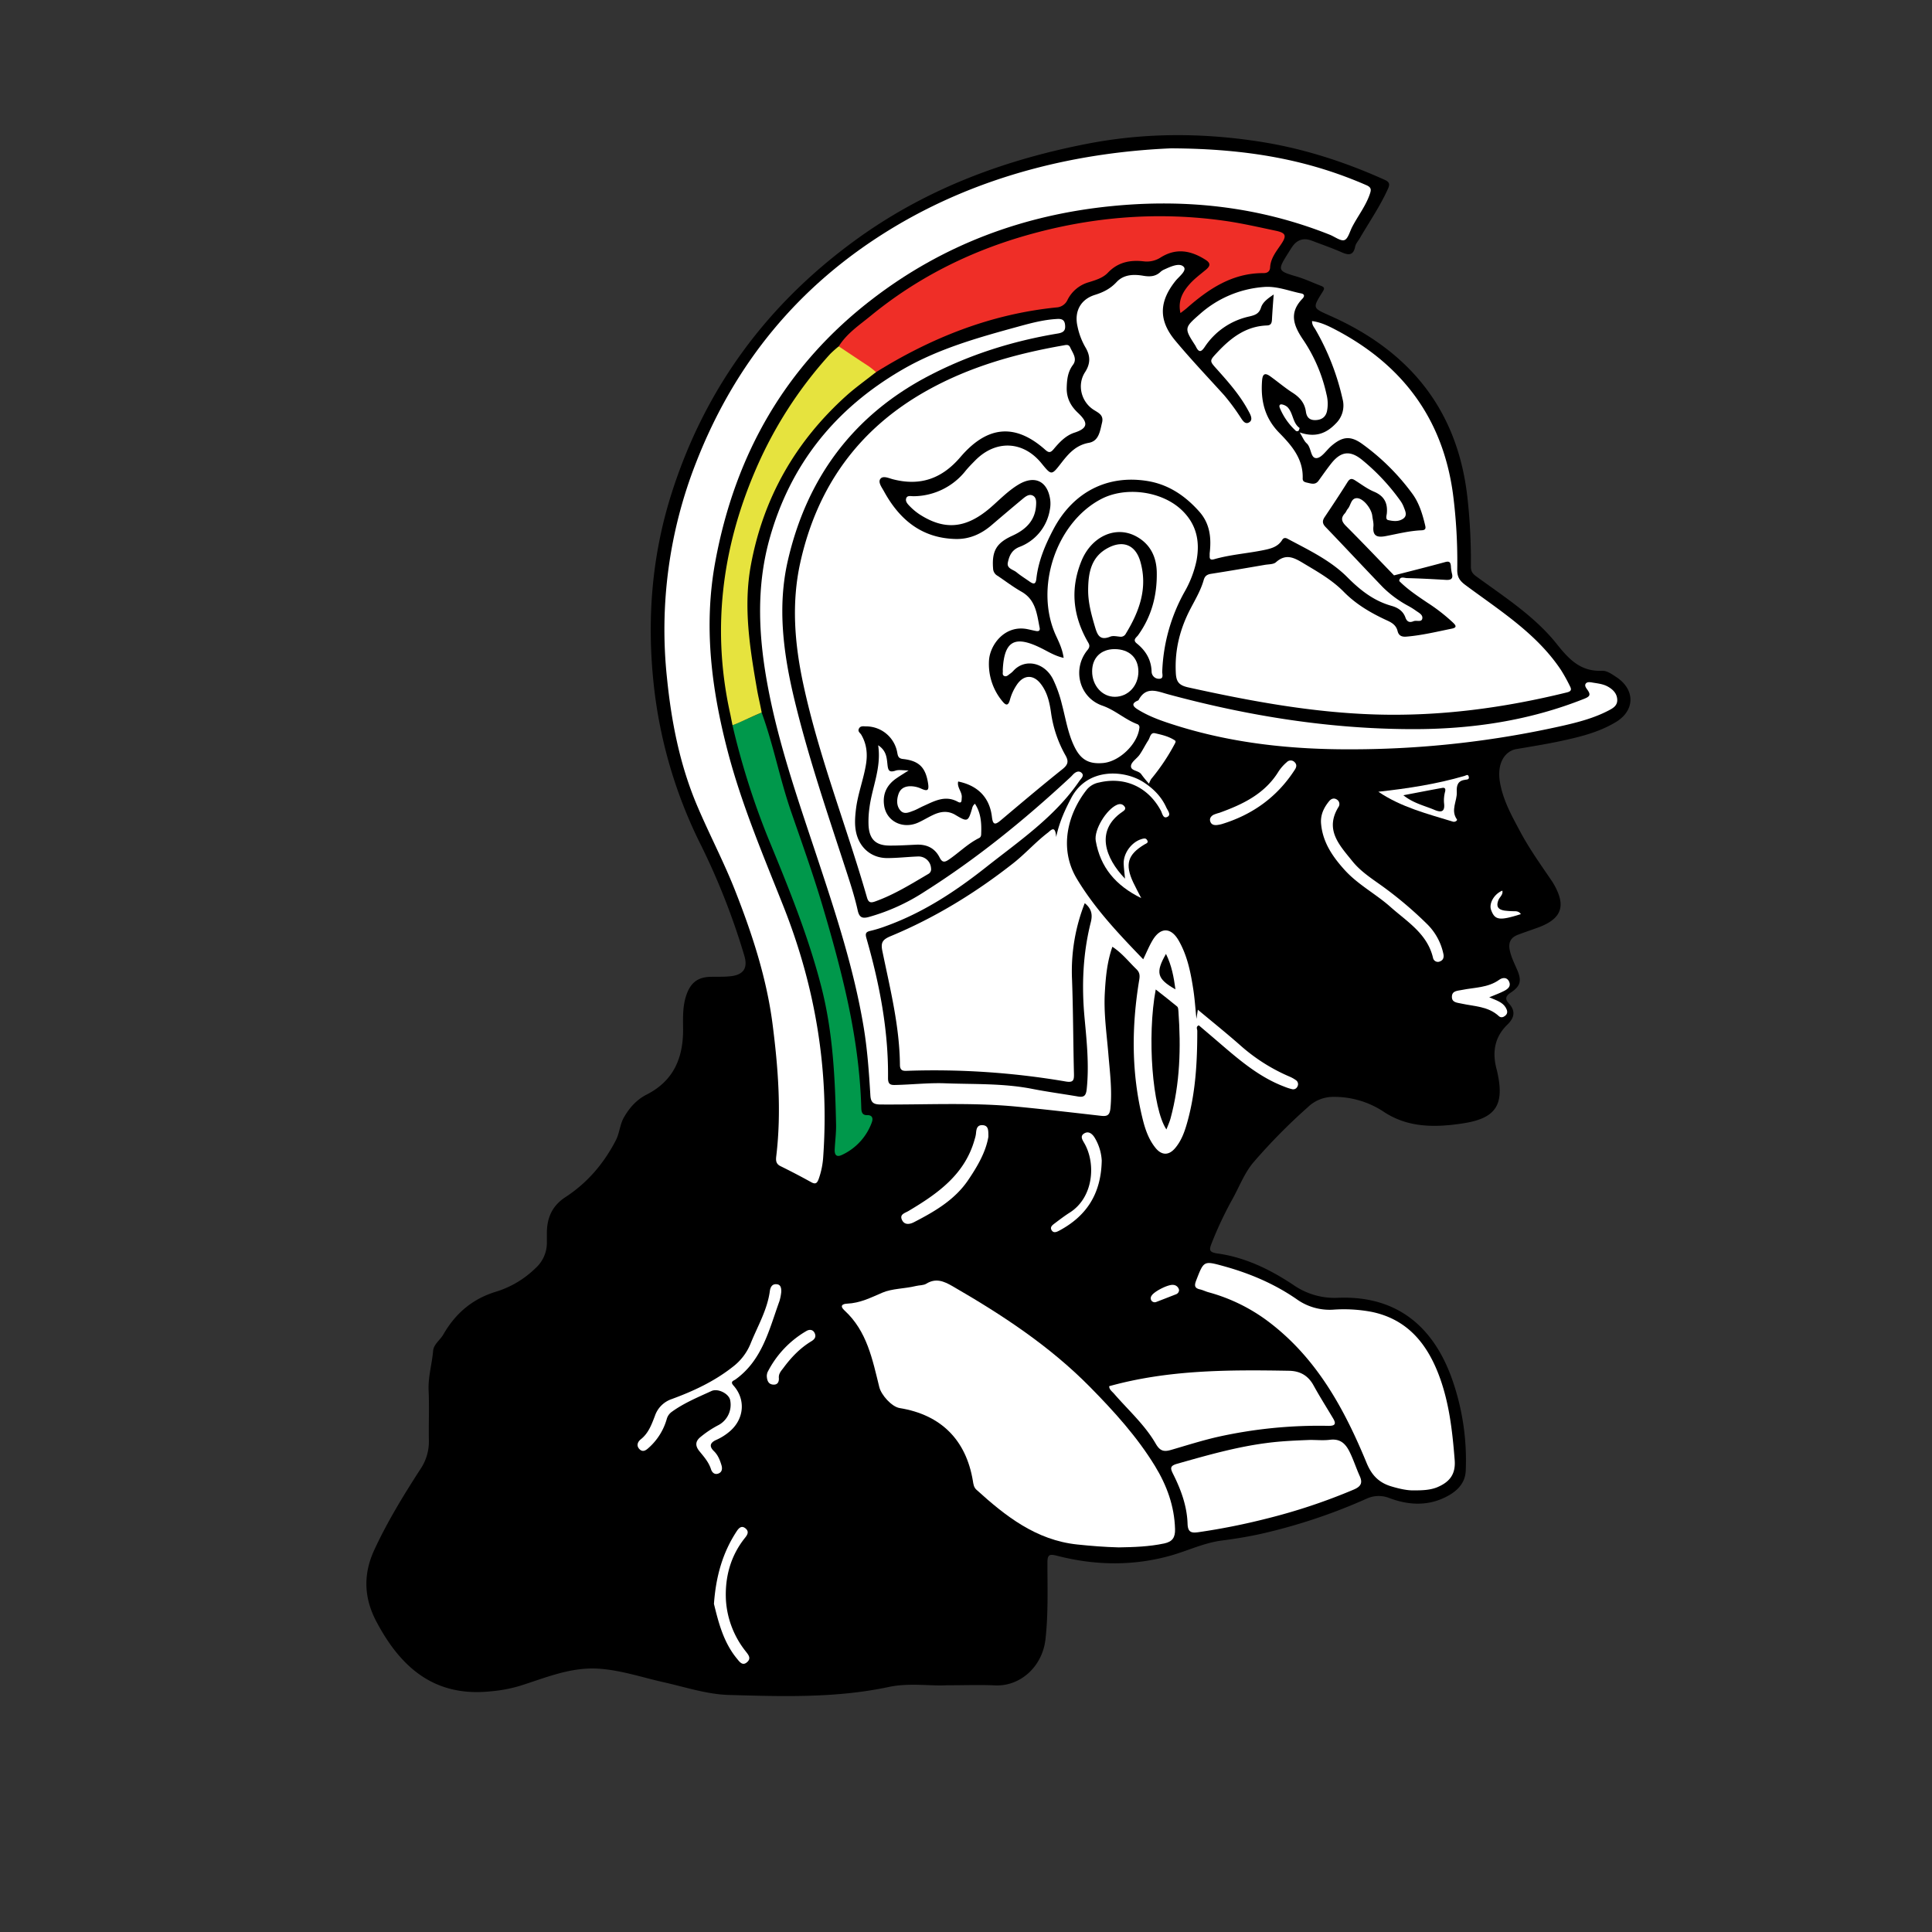 <?xml version="1.0" encoding="UTF-8" standalone="no"?>
<svg xmlns="http://www.w3.org/2000/svg" viewBox="0 0 1080 1080"><rect x="0" y="0" width="1080" height="1080" fill="#333333" stroke="none"/><defs><style>.cls-1{fill:#fff;}.cls-2{fill:#ef2e27;}.cls-3{fill:#00984b;}.cls-4{fill:#e6e33e;}</style></defs><g id="Camada_2" data-name="Camada 2"><path d="M529.15,942.08c-9.39.49-21-1.46-32.29.94-29.61,6.31-59.57,5.31-89.42,4.47-12.27-.34-24.39-4.42-36.52-7.13-11.94-2.67-23.58-6.67-36-7.54-15.85-1.11-30,5.11-44.46,9.63a80.7,80.7,0,0,1-16,3C243,948.82,224,932.28,210.33,906.34c-7-13.33-7.34-26.56-1-40.14,7.29-15.71,16.31-30.43,25.68-44.94a27.4,27.4,0,0,0,4.74-15.94c-.19-9.31.28-18.65-.15-28-.35-7.59,1.89-14.78,2.52-22.21.3-3.64,3.92-6,5.73-9.17,6.85-11.87,16.35-20,29.83-24a54.45,54.45,0,0,0,21.64-13,19,19,0,0,0,6.38-14.59c0-1.83,0-3.66,0-5.49.12-8.36,3.15-15,10.46-19.71,12.25-8,21.39-18.75,28.1-31.73,2.1-4.05,2.19-8.62,4.43-12.63,3.12-5.57,7.25-10.1,12.79-12.92,15.28-7.77,20.54-20.8,20.37-37-.07-6.31-.26-12.62,1.87-18.75,2.41-6.88,6.41-9.93,13.62-10.08,3.66-.07,7.34.08,11-.31,7.33-.79,9.83-4.6,7.71-11.6a390.16,390.16,0,0,0-23.95-61.17,262.9,262.9,0,0,1-26.65-90.19c-3.9-36.21-1.15-71.8,9.82-106.49,18.86-59.68,54.19-107.26,105.25-143.74C519.34,104.88,562.67,89,609,80.13c31.63-6,63.52-5.89,95.29-.94,24.23,3.78,47.42,11.27,69.8,21.35,3.15,1.42,2.7,3,1.64,5.34-4.35,9.55-10.28,18.2-15.55,27.22-.92,1.58-2.29,3.08-2.64,4.78-1,5-3.65,4.87-7.56,3.14-5.47-2.4-11.12-4.37-16.71-6.49-4.47-1.7-8.13-.59-10.87,3.36-.76,1.09-1.44,2.23-2.15,3.35-6.24,9.88-6.19,10.21,4.57,13.34,4.65,1.36,9,3.45,13.46,5.14,2.45.92,2.14,1.7,1,3.51-5.75,9.22-5.56,8.91,4.55,13.42,44.49,19.81,71.3,52.89,76.55,102.25a316.53,316.53,0,0,1,1.85,37.8c0,2.66.93,4,3.06,5.54,15.83,11.57,32.62,22.28,44.93,37.73,6.87,8.63,13.37,15.51,25.25,15,2.87-.13,5.59,1.89,8.11,3.55,10.46,6.89,10.52,18.47-.11,25-9.91,6.05-21.1,8.62-32.3,11-7.78,1.62-15.64,2.87-23.48,4.21-6,1-11,7.33-9.26,18.22,1.67,10.26,6.61,19,11.36,27.91,5.09,9.52,11.36,18.34,17.45,27.25.37.55.73,1.11,1.07,1.68,7.43,12.63,4.82,19.91-8.91,24.85-3.6,1.29-7.22,2.51-10.79,3.86-4,1.51-5.56,4.22-4.65,8.62.78,3.81,2.47,7.19,4,10.67,2.79,6.33,2.18,9.33-3.5,13.13-2.8,1.88-3.27,3.52-1.08,5.9,4,4.32,3.23,8.13-.79,12-7.33,7.12-8.51,15.79-5.87,25.29.13.48.23,1,.33,1.45,4,18.12-.87,25.58-19.13,28.39-15.35,2.36-30.66,2.62-44.31-6.4a50,50,0,0,0-28-8.39,20.37,20.37,0,0,0-14.43,5.68,323.51,323.51,0,0,0-30.44,30.85c-5.08,6-7.85,13.44-11.6,20.26a208.39,208.39,0,0,0-11.89,25.2c-1.33,3.43-1.44,4.9,3.3,5.55,15.59,2.15,29.55,9,42.47,17.6a40.32,40.32,0,0,0,25.17,7.17c33.75-1.28,53,17.27,62.9,43.74A136,136,0,0,1,819.36,822c-.29,8.14-6.25,12.72-12.9,15.65-9.76,4.31-19.92,3.47-29.7-.19a16.1,16.1,0,0,0-13,.39,315.54,315.54,0,0,1-59.48,19.72c-7,1.52-14,2.66-21.12,3.57-10,1.28-19,5.66-28.49,8.37-21.11,6-42.67,5.66-64,.11-4-1-5.15-.53-5.15,3.85,0,14.29.51,28.57-1.09,42.87-1.73,15.38-14.15,26.5-28.31,25.8C547.88,941.75,539.54,942.08,529.15,942.08Z"/><path class="cls-1" d="M535.63,436.87c-.79,3.35,2.32,5.84,2,9-.14,1.46.17,3.64-2.21,2.33-7.15-3.91-13.19-.32-19.39,2.45-1.82.82-3.54,1.87-5.4,2.55-2.46.9-5.23,2.32-7.39-.23s-2-6-1-9,3.27-4.39,6.49-4.46a14.43,14.43,0,0,1,6.28,1.38c3.28,1.45,4.42,1.18,3.81-2.85-1.35-8.89-4.89-12.73-14-13.75-2.45-.27-2.85-1.38-3.22-3.43a17.72,17.72,0,0,0-17.44-14.81c-1.43,0-3.14-.43-4,1.23s.65,2.36,1.29,3.44c3,5.1,3.58,10.6,2.67,16.37-1.36,8.55-4.61,16.67-5.64,25.3-.51,4.31-.84,8.61.09,12.9,1.89,8.63,8.53,14.35,17.32,14.38,5.81,0,11.61-.69,17.42-.9a7,7,0,0,1,7.15,6.59,3,3,0,0,1-1.61,3.23c-9.45,5.56-18.75,11.36-29.14,15.15-2.68,1-4.14,1.19-5.07-2.06C473.18,461.74,457.73,423,449,382.23c-4.81-22.43-6.66-45.1-1.62-67.81,9.43-42.42,32.63-74.73,70.76-96.06C542,205,567.76,197.75,594.44,193.09c1.5-.26,3-.75,3.82,1.15,1.39,3.13,4.09,6.3,1.52,9.73-2.9,3.89-3.35,8.17-3.48,12.71-.16,5.74,2.14,10.21,6.26,14.08,5.61,5.28,6,8.54-1.93,11.1-4.82,1.56-8.41,5.35-11.61,9.19-1.72,2.06-2.73,2.16-4.71.39-17.9-15.94-33.42-12.33-47.44,4.07-10.34,12.1-22.46,16.36-37.77,12.39-2.26-.58-5.54-2.21-7-.16-1.36,1.9.83,4.71,2,6.83,8.7,15.93,21.18,26.32,40.19,26.73,7.69.16,14.24-2.8,20-7.73s11.64-9.91,17.52-14.8c1.53-1.27,3.45-2.7,5.39-1.79,2.25,1,2.1,3.64,1.95,5.76-.6,8.51-6,13.43-13.17,16.7-9,4.09-11.64,8.56-10.82,18.61a4.79,4.79,0,0,0,2.59,3.88c4.42,3,8.67,6.22,13.28,8.84,8,4.54,8.6,12.52,10.14,20.15.34,1.66-.59,2.09-2,1.82-1.64-.31-3.25-.72-4.88-1.05-12.67-2.51-21,8.87-21.44,17.65A32.53,32.53,0,0,0,560.33,392c1.95,2.44,3.29,2.62,4.19-.69a28.35,28.35,0,0,1,3.93-8.57c3.74-5.53,9.07-5.81,13.17-.67,3.81,4.76,5.08,10.51,5.9,16.22a67,67,0,0,0,8.08,23.94c1.92,3.37,1.44,5.25-1.69,7.75-11.69,9.33-23.1,19-34.55,28.64-3.15,2.65-4.36,2.45-4.87-2C553.23,445.84,546.62,439.1,535.63,436.87Z"/><path class="cls-1" d="M606.38,504.87a103.79,103.79,0,0,0-7.1,42.9c.64,17.46.63,35,1.07,52.42.09,3.52-.24,5.12-4.54,4.38a437.17,437.17,0,0,0-88-6c-2.32.07-4.71.47-4.74-3.26-.19-21.63-5.47-42.51-9.79-63.51-1-4.78-.13-6.51,4.65-8.5,24.69-10.26,47.32-24.13,68.36-40.65,6.83-5.36,12.56-11.89,19.43-17.15,1.69-1.3,4.19-4.58,4.68,2.39,1.87-8.69,5-15.23,8.36-21.69,9-17.26,29.79-15.95,40.68-8.82,5.37,3.51,9.81,8,12.49,13.92.76,1.71,2.88,4.09.76,5.27-2.5,1.41-2.94-1.88-3.78-3.44-7.1-13.18-20.06-19.1-34.44-15.72a11.75,11.75,0,0,0-6.82,3.84c-10.59,13.28-16,32.8-5.68,50,10.17,16.92,23.46,30.84,37.09,45,1.8-3.68,3.28-7.37,5.3-10.74,4.39-7.28,10.21-7.2,14.47.16,4.92,8.51,6.79,18,8.25,27.57.8,5.25,1.14,10.57,1.74,16.29.26-1.73.47-3.1.78-5.1,8.26,6.91,16.38,13.41,24.15,20.29a101.15,101.15,0,0,0,26.86,17,18.9,18.9,0,0,1,3.89,2.15,2.69,2.69,0,0,1,.73,3.58,2.55,2.55,0,0,1-2.93,1.41,28.18,28.18,0,0,1-4.23-1.37c-14.32-5.38-25.62-15.23-37-25-3.65-3.13-7.31-6.24-10.93-9.32-1.79.76-.86,2.09-.85,3.08,0,17.52-.94,34.91-5.81,51.87-1.44,5-3.23,9.82-6.68,13.82s-7.4,4-10.83-.22c-3.74-4.61-5.7-10.12-7.12-15.79-6.47-25.93-6.35-52.06-2-78.25.42-2.56.19-4.22-1.69-6-4.25-4.12-7.9-8.88-13.33-12.43-3,8.59-3.75,17.15-4.23,25.73-.64,11.34,1,22.57,1.95,33.84.83,10.24,2.23,20.45,1.18,30.81-.42,4.09-2.09,4.48-5.4,4.1-15.7-1.79-31.39-3.62-47.12-5.13-25.24-2.42-50.56-1-75.85-1.18-4,0-5.56-1.05-5.81-5-.78-12.94-1.68-25.87-3.83-38.68-5.3-31.62-15.19-62-25.22-92.31-10.49-31.73-21.68-63.26-28-96.2-5.35-27.88-7.08-55.85.56-83.58,11.59-42,36.9-73.38,74.59-95.16,20.31-11.73,42.53-17.88,64.83-24,6.73-1.85,13.5-3.64,20.5-4.13,2.26-.16,4.91-.44,5.36,2.93.41,3.07-.35,4.53-4,5.14-25.26,4.2-49.42,11.78-72.21,23.69-42.56,22.23-68.35,57.62-78.82,103.69-5.81,25.61-2.38,51.73,3.74,77.14,7.84,32.54,18.69,64.19,29.05,96,2.37,7.28,4.73,14.59,6.37,22,.93,4.25,2.9,4.52,6.25,3.64A112.46,112.46,0,0,0,517,498.34C546,480,572.55,458.4,597.71,435.08a24.49,24.49,0,0,0,1.78-1.75c1.46-1.66,3.5-2.86,5.16-1.26s-.4,3.21-1.39,4.66c-13.71,20-33.5,33.38-52.09,48.07-17.15,13.56-35.31,25.49-56.07,32.95a71.74,71.74,0,0,1-8.57,2.62c-2.67.58-2.9,1.64-2.17,4.17,7.31,25.51,12.33,51.41,12.05,78.08,0,3.16,1,4,4,3.89,9.31-.19,18.7-1.28,27.88-.94,16.23.61,32.62-.05,48.73,3.12,8.48,1.66,17.06,2.8,25.58,4.26,3.35.57,4.48-.45,4.87-4.06,1.44-13.53,0-26.95-1.24-40.35-1.62-17.89-.87-35.59,3.53-53C610.9,511.06,610.05,507.84,606.38,504.87Z"/><path class="cls-1" d="M654.59,82.92c43.22.19,77,6.54,109.18,20.57,2.84,1.23,2.82,2.54,2,4.92-2.27,6.71-6.67,12.25-9.88,18.43-1.37,2.63-2.33,6.7-4.38,7.38s-5.37-1.89-8.14-3c-39.3-15.65-80-20.18-122-16C572,120.13,527.25,136.83,487.89,167c-48.69,37.28-77,87-88.06,147.11-6.61,35.94-2.14,70.92,6.9,105.63,7.78,29.86,19.85,58.25,31.19,86.83,17.85,45,25.63,91.41,22.29,139.68a45.67,45.67,0,0,1-2.51,12.67c-.86,2.34-1.67,3.35-4.23,1.93q-8.5-4.71-17.23-9c-2.78-1.38-2.54-3.6-2.26-5.93,2.9-24.65,1-49.19-2.14-73.63C428.48,546.51,420.44,522,411,498c-6.39-16.27-14.57-31.73-21.37-47.8-9.68-22.87-14.36-46.94-16.82-71.57a255.24,255.24,0,0,1,16.28-120c21.64-55.54,57.35-99,108.27-130.22S604.07,85.11,654.59,82.92Z"/><path class="cls-1" d="M712,164.62c-3.49,2.37-6.15,4.34-7.1,7.36-1.1,3.49-3.49,4.21-6.53,4.93a40,40,0,0,0-24.9,17c-1.82,2.72-3.15,3.4-4.83.1-.16-.3-.29-.61-.47-.89-6.25-9.66-6.25-9.83,2.6-17.58a60.38,60.38,0,0,1,35.63-15.1c7.42-.63,14,2.21,21,3.59,2.19.44,1.68,1.89.71,2.9-7.75,8-5,15.19.59,23.33a88.18,88.18,0,0,1,12.82,30.17,21.08,21.08,0,0,1,.28,9.41c-.75,3.38-3.1,4.92-6.51,5s-4.88-1.76-5.29-4.76c-.68-4.85-3.45-8-7.48-10.57-4.33-2.77-8.26-6.16-12.45-9.15-2.88-2.06-4.26-1.48-4.56,2.38C704.64,224,707,233.72,715.16,242c6.87,7,13.42,14.54,13.05,25.43-.05,1.76,1.1,2.08,2.54,2.4,2.3.51,4.55,1.35,6.32-1.09,2.34-3.23,4.61-6.51,7.09-9.64,5.29-6.69,10.41-7.52,17.09-2.16A118.15,118.15,0,0,1,783,280.18a15.87,15.87,0,0,1,1.82,3.55c.84,2.16,2,4.59-.54,6.29s-5.51,1.33-8.24.72c-1.59-.35-1-2.32-.82-3.51.65-6-1.44-10-7.22-12.41-3.79-1.59-7.15-4.2-10.68-6.4-1.75-1.09-2.81-.87-4,1-4.15,6.62-8.47,13.13-12.82,19.62-1.41,2.12-1.33,3.65.53,5.59,10.74,11.15,21.28,22.49,32,33.64a61.68,61.68,0,0,0,14,10.33,41.08,41.08,0,0,1,4.25,2.62c1.66,1.26,4.34,2.35,3.76,4.72-.5,2-3.23.66-4.85,1.32-2.24.91-3.68.39-4.57-2.11-1.27-3.57-4.18-5.47-7.73-6.47-9.9-2.77-17.45-8.7-24.71-16-9.42-9.46-21.69-15.24-33.42-21.51-1.22-.65-2.26-.58-3,.64-2.43,4-6.6,4.94-10.64,5.76-9.12,1.84-18.46,2.47-27.44,5.05-1.7.48-2.57.12-2.47-1.77,0-.49,0-1,0-1.49,1-8.53.26-16.57-5.84-23.41-7.76-8.72-16.94-15-28.59-17-22.66-3.82-41.94,6.11-52.92,26.93-4.6,8.73-8.43,17.75-9.53,27.66-.38,3.39-1.69,3-3.79,1.56-2.44-1.73-5-3.3-7.3-5.2-1.88-1.56-5.56-2.05-4.85-5.44.77-3.7,2.14-7,6.45-8.71a26.83,26.83,0,0,0,17-20.65,17.71,17.71,0,0,0,.21-5.94c-1.55-10.31-8.73-13.66-17.7-8.29-5.89,3.54-10.61,8.53-15.78,13-13.54,11.59-25.44,12.75-39.56,3.65a32.79,32.79,0,0,1-5.34-4.44c-1.26-1.27-2.85-2.87-2-4.76.68-1.5,2.7-.89,4.12-.93a37.39,37.39,0,0,0,29-14.23c1.68-2.06,3.57-3.95,5.44-5.85C556.72,245.73,572,246.43,582.2,259c5.65,6.91,5.59,6.86,11.19-.36,4-5.14,8.1-9.81,15.28-11.1,5.66-1,6.25-6.65,7.4-11.36,1-4.2-2.06-5.39-4.73-7.12-7-4.5-9.34-14-4.8-21,3.15-4.87,3.06-9.21.16-14a38.89,38.89,0,0,1-4.37-11.62c-1.91-8.24,1.66-15.1,9.77-17.61,4.72-1.47,8.65-3.46,12.09-7.17,4-4.28,9.56-4.42,14.94-3.5,3.69.62,6.91.45,9.71-2.27a7.56,7.56,0,0,1,2.13-1.3c3.51-1.6,8.38-3.85,10.69-1.46,2,2.1-2.53,5.4-4.51,7.86-9.21,11.5-9.66,22-.2,33.37,8.72,10.47,18.13,20.38,27.28,30.48a118.41,118.41,0,0,1,8.65,11.57c1.37,1.94,2.87,5.33,5.5,3.62,2.36-1.53.42-4.62-.74-6.76-4.55-8.4-10.82-15.53-17.13-22.59-4.5-5-4.59-4.84,0-9.74,7.58-8.11,16-14.59,27.72-15,2.24-.08,2.7-1.35,2.8-3.25C711.26,174.34,711.6,170,712,164.62Z"/><path class="cls-1" d="M779.27,321.64c-8.91-9.2-17.73-18.48-26.78-27.54-2.46-2.45-3.2-4.42-.71-7.12.66-.72,1-1.78,1.61-2.5,1.78-2,1.77-6,5.14-6,3.54,0,8.11,5.82,8.58,9.84.23,2,.83,4,.64,5.93-.53,5.52,2.19,6.31,6.8,5.45,6.69-1.26,13.32-3,20.16-3.26,2.8-.12,2.2-1.76,1.8-3.44-1.45-6-3.33-12-7-17a126.2,126.2,0,0,0-27.82-27.69c-6.73-4.92-11.23-4.37-17.49,1-2.76,2.39-5.4,6.63-8.25,6.77-3.49.16-2.78-5.86-5.54-8.28-1.4-1.24-2.13-3.25-3.88-6.07,8.69,3,14.83.64,20.21-5a14,14,0,0,0,3.75-13.71,137.37,137.37,0,0,0-15.19-38.88c-.73-1.27-1.89-2.37-1.85-4.65,4.57.57,8.63,2.48,12.45,4.46,37.54,19.47,60.48,49.51,66.29,91.93a293.57,293.57,0,0,1,2.42,42.83c0,3.94,1.42,6,4.62,8.37,19.16,14.24,39.71,27,53.36,47.44a94.43,94.43,0,0,1,5.06,9.14c.93,1.79.73,2.8-1.72,3.4-35.21,8.67-70.77,13.45-107.18,12.33-35.48-1.09-70-7.52-104.49-15.13-5.6-1.24-6.82-3.41-7-8.71-.56-12.73,2.49-24.36,8.34-35.49,2.7-5.15,5.68-10.2,7.28-15.84.65-2.28,1.92-3.11,4.16-3.46,10-1.56,20-3.28,30-5,2.12-.37,4.83-.22,6.22-1.47,5.91-5.27,10.62-2.28,16.07,1,7.74,4.61,15.49,9.07,21.86,15.55,7,7.13,15.46,12,24.44,16.11,2.72,1.24,4.88,2.75,5.63,5.83.61,2.51,2.28,3.31,4.85,3.1,8.66-.7,17.06-2.76,25.53-4.48,3-.61,2.15-1.85.71-3.25a100.72,100.72,0,0,0-14.54-11.32c-5.5-3.71-11-7.37-15.71-12.12.08-4.78,3.84-3.38,6.08-3.09,6,.79,12,.65,18,.65,1.87,0,3.79-.09,3.81-2.78,0-3.37-1.8-3.8-4.61-3.09-7.74,1.94-15.45,4-23.29,5.48C781,322.12,780.11,322.51,779.27,321.64Z"/><path class="cls-1" d="M625.41,865c-8-.21-15.61-.82-23.22-1.62-23-2.42-40.05-15.81-56.34-30.6-1.51-1.37-1.71-3.11-2-4.93-3.81-23-17.89-37-40.91-40.73-4.53-.73-10.32-7.35-11.4-11.7-3.83-15.44-6.87-31.33-19.42-42.83-2.87-2.64-1.25-3.72,1.43-3.84,7.16-.3,13.18-3.33,19.64-6.12,5.54-2.39,12.55-2.2,18.81-3.75,1.93-.48,4.2-.3,5.8-1.28,5.37-3.3,9.79-1.42,14.66,1.38C560.2,735,586.73,752.4,609.39,775.4c13.46,13.67,26.25,27.78,36.27,44.15,6.57,10.74,10.85,22.37,11.2,35.24.12,4.57-1.37,7-6,8C642.32,864.6,633.71,864.87,625.41,865Z"/><path class="cls-1" d="M790.23,833.13c-3.54.09-8.05-.9-12.54-2.25-6.83-2.06-10.88-6.17-13.71-13-12.32-29.9-27.53-58-53.88-78.29a98.7,98.7,0,0,0-34.58-17.22c-1.6-.44-3.11-1.23-4.71-1.59-3.25-.72-3.16-2.35-2.11-5.07,4.23-10.91,4.15-11,15.24-7.95,14.54,4,28.3,9.82,40.71,18.36a31.66,31.66,0,0,0,20.53,6,83.7,83.7,0,0,1,21.36,1.18c19.47,3.93,30.6,16.94,37.45,34.48,6.06,15.51,7.88,31.9,9.18,48.32.63,7.89-2.66,12.37-10,15.38C799.36,832.94,795.4,833.15,790.23,833.13Z"/><path class="cls-1" d="M594.59,367.76c-.71-4.91-2.53-8.61-4.26-12.35-12.21-26.45-.15-63.08,25.13-76.39,13.67-7.2,33.68-4.53,44.84,5.84,8.51,7.92,10.64,17.64,8.53,28.68A60.06,60.06,0,0,1,662,331.15a98.65,98.65,0,0,0-12.3,44.29c-.06,1.42.94,3.91-1.58,4a4.08,4.08,0,0,1-4.37-4c-.19-6.68-3.29-11.73-8.31-15.78-2.51-2-.08-3.4.73-4.53,7.61-10.55,10.71-22.44,10.47-35.23-.16-8.72-3.71-15.92-11.65-20.14-11.51-6.12-24.92.25-30.45,13.82-6.31,15.47-4.82,30.24,3.19,44.6.94,1.7,2.08,2.89.22,5.15-8.76,10.66-4.69,26.64,8.28,31.13,7.09,2.46,12.48,7.61,19.31,10.26a1.88,1.88,0,0,1,1.37,2.26c-1,8.9-11.08,18.72-20.24,19.55-8,.72-12.48-1.85-16-9-3.73-7.55-4.93-15.85-7.07-23.86a69.94,69.94,0,0,0-5-14.07c-4.92-9.59-16-11.58-22.27-4.43a11.83,11.83,0,0,1-1.91,1.6c-.91.69-1.85,1.67-3.09,1.09s-.6-2.05-.76-3.13a2.85,2.85,0,0,1,0-.5c.8-15.79,6.55-19.12,20.76-12.25C585.44,363.92,589.32,366.6,594.59,367.76Z"/><path class="cls-1" d="M732.4,804.93c3.65,0,7.36.37,11-.08,5.57-.7,8.6,1.9,10.94,6.56,2.25,4.48,3.73,9.24,5.78,13.77,1.81,4,.37,5.9-3.36,7.5a327.37,327.37,0,0,1-48.65,16.21,369.54,369.54,0,0,1-38.08,7.6c-3.82.54-6,.27-6.17-4.61-.3-10-3.71-19.21-8.13-28-1.61-3.22-1.7-4.49,2.41-5.66,16.47-4.66,32.89-9.37,49.93-11.57C716.12,805.57,724.25,805.25,732.4,804.93Z"/><path class="cls-1" d="M620.05,774.89c33-9.19,66.72-9.21,100.48-8.62,6.22.11,10.71,2.65,13.76,8.19,3.44,6.26,7.27,12.3,10.93,18.44,1.89,3.16,1,4.21-2.64,4.16a260.24,260.24,0,0,0-61.91,6.18c-8.74,2-17.31,4.73-25.93,7.24-3.85,1.12-6.16.92-8.65-3.39-6.09-10.56-15.32-18.75-23.26-27.92C621.68,777.83,620,776.76,620.05,774.89Z"/><path class="cls-1" d="M756.59,418.87c-33.6.2-66.73-3.16-98.94-13.25-7.45-2.34-14.88-4.82-21.59-9-2.48-1.53-4.09-3.27,0-5a.88.88,0,0,0,.41-.28c4.23-8,10.56-4.83,16.65-3.19,44.66,12.08,90,19.36,136.37,19.44,33.08.06,65.27-4.67,96.17-17,3-1.2,3.68-2.17,1.81-4.86-.69-1-1.91-2.41-1-3.61s2.81-.71,4.2-.49c2.77.45,5.61.77,8.14,2.19,2.92,1.64,5.13,3.92,5.24,7.37s-2.67,4.86-5.15,6.14c-7.89,4.08-16.46,6.33-25,8.29A538.91,538.91,0,0,1,756.59,418.87Z"/><path class="cls-1" d="M545,449.3c3.36,5.11,3.72,10.83,3.49,16.67,0,1-.12,2-1.2,2.52-6.31,3.13-11.24,8.2-17,12.1-2.34,1.58-3.64,1.51-5-1.17-2.66-5.33-7.22-7.51-13.1-7.24-5,.23-10,.54-15,.5-7.68-.06-11.22-3.57-11.66-11.21a54.31,54.31,0,0,1,.5-9.94c1.45-11.44,6.77-22.25,4.87-34.92,4.6,3,4.8,7,5.18,10.61.34,3.22.8,4.84,4.56,3.56,1.76-.6,3.9-.11,7.3-.11-2.93,1.88-4.79,3-6.61,4.26-5.48,3.67-8.06,8.73-7.1,15.34,1.29,8.88,10.43,13.46,19.09,9.54,3-1.36,5.85-3.17,8.88-4.52,4-1.76,7.89-2.13,11.9.27,6.77,4.06,7.1,3.87,9.32-3.66A4.35,4.35,0,0,1,545,449.3Z"/><path class="cls-1" d="M608.28,329.64c.09-9.5,1.65-18.37,11.11-23.36,8.55-4.51,15.45-1.57,18.1,7.74,4.2,14.78-.59,27.8-8.17,40.23a3.12,3.12,0,0,1-3.29,1.66c-1.81-.16-3.88-.67-5.43,0-6,2.41-7.22-1.22-8.56-5.72C610.05,343.43,608.22,336.73,608.28,329.64Z"/><path class="cls-1" d="M436.72,722.33a28.68,28.68,0,0,1-1,5c-5.8,16-9.61,33.09-24.69,43.87-.82.58-3.05,1.05-1.05,3.28,6.87,7.65,6.09,18.36-1.61,25.29a30.43,30.43,0,0,1-7.93,5.12c-3.39,1.52-4.25,3.49-1.33,6.33,2.22,2.15,3.33,4.95,4.19,7.82.57,1.88.41,3.83-1.67,4.66s-3.58-.49-4.18-2.4c-1.25-3.93-3.89-6.9-6.42-10-2.37-2.88-2.58-5.56.7-8.12a56.82,56.82,0,0,1,9.51-6.34,12.87,12.87,0,0,0,6.92-14.17c-.69-3.56-6.81-6.76-10.45-5.08-7.54,3.47-15.25,6.64-22.05,11.54a7.37,7.37,0,0,0-3,4.32,33.92,33.92,0,0,1-9.95,15.81c-1.55,1.44-3.33,2.73-5.2.87s-1.19-4.06.73-5.58c4.27-3.38,6-8.23,7.84-13a15,15,0,0,1,9.45-9.47c12.18-4.47,23.89-9.93,34.16-18.06a30.9,30.9,0,0,0,9.87-12.89c3.88-9.67,9.34-18.77,10.78-29.35.28-2.08,1.18-4.09,3.69-3.89C436.37,718,436.84,719.9,436.72,722.33Z"/><path class="cls-1" d="M738.44,459.77c-.18-4.64,1.73-8.45,4.54-11.89,1.18-1.44,2.78-2,4.4-.88a2.93,2.93,0,0,1,.91,4c-8,12.89.59,21.56,7.74,30.47,4.84,6,11.45,10.08,17.63,14.58a216.66,216.66,0,0,1,23.91,20.33,32.81,32.81,0,0,1,9.28,16.8c.38,1.72.11,3.41-1.77,4.19a2.76,2.76,0,0,1-4-1.87c-3.15-13.55-14.5-20.25-23.83-28.54-8.29-7.38-18.41-12.54-25.91-21C744.6,478.45,739.13,470.29,738.44,459.77Z"/><path class="cls-1" d="M623,362.86c8.24,0,13.4,4.84,13.37,12.66s-5.69,13.93-13.07,14c-7.15.07-12.83-6.27-12.79-14.27C610.51,367.75,615.4,362.9,623,362.86Z"/><path class="cls-1" d="M552.52,635.43c-1.43,8.56-6.13,16.61-11.33,24.28-7.5,11.06-18.76,17.56-30.31,23.52-2.29,1.18-5.17,1.66-6.58-1.11-1.68-3.32,1.45-3.92,3.59-5.19,16.31-9.71,31.6-20.43,37-40.22a16.24,16.24,0,0,0,.67-2.88c.22-2.42.44-5,3.64-4.86C552.72,629.14,552.47,632,552.52,635.43Z"/><path class="cls-1" d="M399.1,896.58c1.1-15.4,4.87-28.69,12.75-40.65,1.17-1.76,2.71-3.35,4.88-1.56s1.09,3.59-.25,5.26c-8.24,10.23-11.35,22.4-10.67,35a51.16,51.16,0,0,0,11,28.43c1.49,1.93,3.26,3.85.92,6-2.57,2.41-4.25,0-5.68-1.75C404.36,918.05,401.61,906.76,399.1,896.58Z"/><path class="cls-1" d="M770.51,442.59c16.41-1.83,32.49-4.25,48.19-8.86.75-.21,1.93-1.23,2.35.45.39,1.53-.87,1.58-1.79,1.68-4.2.48-5.13,2.92-4.91,6.84.28,5.07-3.61,10.15.07,15.35.43.61-1.08,1.6-2.16,1.27C797.9,454.93,783.26,451.23,770.51,442.59Z"/><path class="cls-1" d="M628.89,491.18c-.32-3.51-.66-5.93-.75-8.35-.2-5.88,4.43-12.14,10-13.78,1.17-.34,2.33-.73,3.09.54,1,1.59-.52,1.9-1.47,2.47-9.38,5.64-11,11.1-6.31,21.15,1.23,2.62,2.62,5.16,4.5,8.84-14.42-7.09-22.86-17.32-25.42-32-1.09-6.23,6-17.62,11.83-20.14,1.55-.66,2.92-.61,4.07.69,1.39,1.57,0,2.51-1,3.2C612.21,464.15,617.71,479.56,628.89,491.18Z"/><path class="cls-1" d="M680.43,461.18c-2.13.23-3.41-.41-3.91-2.07s.51-2.9,1.87-3.65a23.69,23.69,0,0,1,3.27-1.1c13.11-4.73,25.4-10.6,33.08-23.14a24.08,24.08,0,0,1,4.6-5.18,3,3,0,0,1,4.47.14c1.25,1.3.91,2.73,0,4.09-9.83,15.26-23.65,25.17-40.92,30.43A21,21,0,0,1,680.43,461.18Z"/><path class="cls-1" d="M615.88,648.79c-.37,18.76-8.64,31-23.62,39.07-1.48.79-3.3,1.69-4.41-.19s.69-3,2-4c2.65-2,5.27-4,8.07-5.78,13.39-8.42,14.86-27.53,8.13-39-1.1-1.87-2.28-3.77-.14-5.19,2.34-1.55,4.35-.24,5.85,2A27.61,27.61,0,0,1,615.88,648.79Z"/><path class="cls-1" d="M642.3,438.08a61,61,0,0,1-4.26-5.19c-1.5-2.34-6.15-1.82-5.8-4.85.26-2.19,3.3-4,4.79-6.13,1.79-2.58,3.15-5.45,4.87-8.07,1-1.54,1.19-4.53,3.76-3.95,3.82.86,7.74,1.77,11.1,4,.82.54.12,1.57-.25,2.26a115,115,0,0,1-13,19.33A14.12,14.12,0,0,0,642.3,438.08Z"/><path class="cls-1" d="M832.5,557.5c4.12,1.76,7.42,2.71,9.22,5.76.89,1.51,1.36,3.13-.24,4.49-1.08.92-2.47,1.34-3.63.26-5.92-5.5-13.7-5.41-20.9-7-2.51-.55-5.42-.58-5.33-3.89s3.09-3.23,5.57-3.73c7.08-1.45,14.61-1.16,20.92-5.71,1.79-1.28,4.36-1.56,5.52,1.09s-.8,4.1-2.74,5.13C838.57,555.13,836.07,556,832.5,557.5Z"/><path class="cls-1" d="M428.64,769.17a7.25,7.25,0,0,1,.37-2A55.68,55.68,0,0,1,450.85,744c1.75-1,3.71-.78,4.62,1.35s-.24,3.42-2,4.48c-6.21,3.76-11.13,8.91-15.42,14.69-1.25,1.69-2.85,3.24-2.67,5.71s-.85,4.06-3.43,3.75S428.75,771.46,428.64,769.17Z"/><path class="cls-1" d="M850.18,511c-12,3.8-14.54,3.42-16.65-2.35-1.32-3.62,1.72-8.92,6.29-10.78.53,2.27-1.49,3.53-2.17,5.25-1.48,3.72-.09,5.31,3.34,5.9a47.26,47.26,0,0,0,4.92.35C847.36,509.41,848.9,509.2,850.18,511Z"/><path class="cls-1" d="M659.1,721.15a2.55,2.55,0,0,1-1.67,2.35c-3.68,1.44-7.36,2.88-11,4.27a2.27,2.27,0,0,1-2.71-.65,2.35,2.35,0,0,1,0-2.77c1.32-2.39,9.27-6.42,12.08-6.09A3.49,3.49,0,0,1,659.1,721.15Z"/><path class="cls-1" d="M726.52,239.28c-.31.75-.37,1.33-.69,1.57a1.28,1.28,0,0,1-1.75-.3A35.83,35.83,0,0,1,715.41,228c-.56-1.46.06-2.31,1.69-1.81a6.4,6.4,0,0,1,2.58,1.36C723,230.92,722.48,236.43,726.52,239.28Z"/><path d="M779.27,321.64c9.56-2.46,19.15-4.85,28.68-7.46,2.46-.67,2.93.38,3.12,2.33a22.37,22.37,0,0,0,.53,3.94c.85,3-.43,3.87-3.25,3.71-7.3-.43-14.59-.81-21.89-1-1.55-.05-3.83-1.26-4.39,1.64A5.26,5.26,0,0,1,779.27,321.64Z"/><path d="M646.06,553.12c4.3,3.4,8.21,6.39,12,9.56.6.51.63,1.83.7,2.79,1.43,20.14.91,40.14-4.43,59.77-.54,2-1.45,3.91-2.3,6.13C644.17,619.71,641.14,579.42,646.06,553.12Z"/><path d="M651.79,533.24c3.24,6.57,4.35,13,5.29,19.82C646.76,547.2,645.79,543.7,651.79,533.24Z"/><path d="M784.49,444.55c7.87-1.5,14.77-2.85,21.68-4.1,1.36-.25,2.06.24,1.67,2a18.76,18.76,0,0,0-.62,6.38c.59,4.56-1.07,5.64-5.1,4C796.45,450.39,790.23,449.14,784.49,444.55Z"/><path class="cls-2" d="M468.88,193.6c4.48-7.23,11.53-11.87,17.88-17.08,25.51-20.9,54.36-35.51,86-44.67,36.74-10.63,74.08-13.79,112-8.39,9.51,1.35,18.91,3.53,28.33,5.51,5.83,1.22,6.3,2.81,3,7.66-2.7,4-5.81,7.75-6.09,12.88-.13,2.27-1.59,3.18-3.7,3.16-17.33-.09-30.57,8.74-42.9,19.6-1,.85-2,1.59-3.52,2.74-1.55-7,1.35-12,5.38-16.47,2.66-2.93,5.92-5.31,9-7.9,2.28-1.95,2.61-3.52-.3-5.38-8.17-5.22-16.39-6.82-25.14-1.34a14.2,14.2,0,0,1-9.51,2.17c-7.57-.88-14.41.47-20,6.37-2.76,2.91-6.8,4.11-10.62,5.3a19.13,19.13,0,0,0-11.94,9.87,7.19,7.19,0,0,1-6.23,4.23c-36.94,3.73-70.38,17.11-101.59,36.67-5.41-3.76-10.68-7.73-16.47-10.93A6.54,6.54,0,0,1,468.88,193.6Z"/><path class="cls-3" d="M425.77,398.29c6.81,18.84,9.93,36.4,16.43,55.34,6,17.38,12.22,34.69,17.46,52.29,4.81,16.17,9.35,32.44,13.1,48.93,4.83,21.28,8.09,42.7,8.7,64.52.06,2.21.53,4.07,3.26,4,3.1-.09,3.37,2,2.64,4a32,32,0,0,1-16.61,18.19c-3.22,1.58-4.29-.06-4.15-3,.22-4.64.86-9.28.77-13.92-.55-25.89-1.73-51.62-8.25-77-7.37-28.72-18.51-55.94-29.75-83.22a427.67,427.67,0,0,1-19.9-62.95Z"/><path class="cls-4" d="M408.32,399.6c-10.47-46.64-5.05-92.1,13.66-136a232.21,232.21,0,0,1,42.09-65.72,61.17,61.17,0,0,1,4.8-4.27c5.63,3.75,11.23,7.53,16.89,11.23A48.43,48.43,0,0,1,489.7,208c-5.27,4.22-11.61,8.72-16.62,13.24-28.36,25.55-46.38,57-53.33,94.63-4.35,23.55-.52,46.79,3.51,70,.59,3.42,1.93,9,2.51,12.43-6.87,2.85-12.5,5.78-16.3,7.12Z"/></g></svg>
